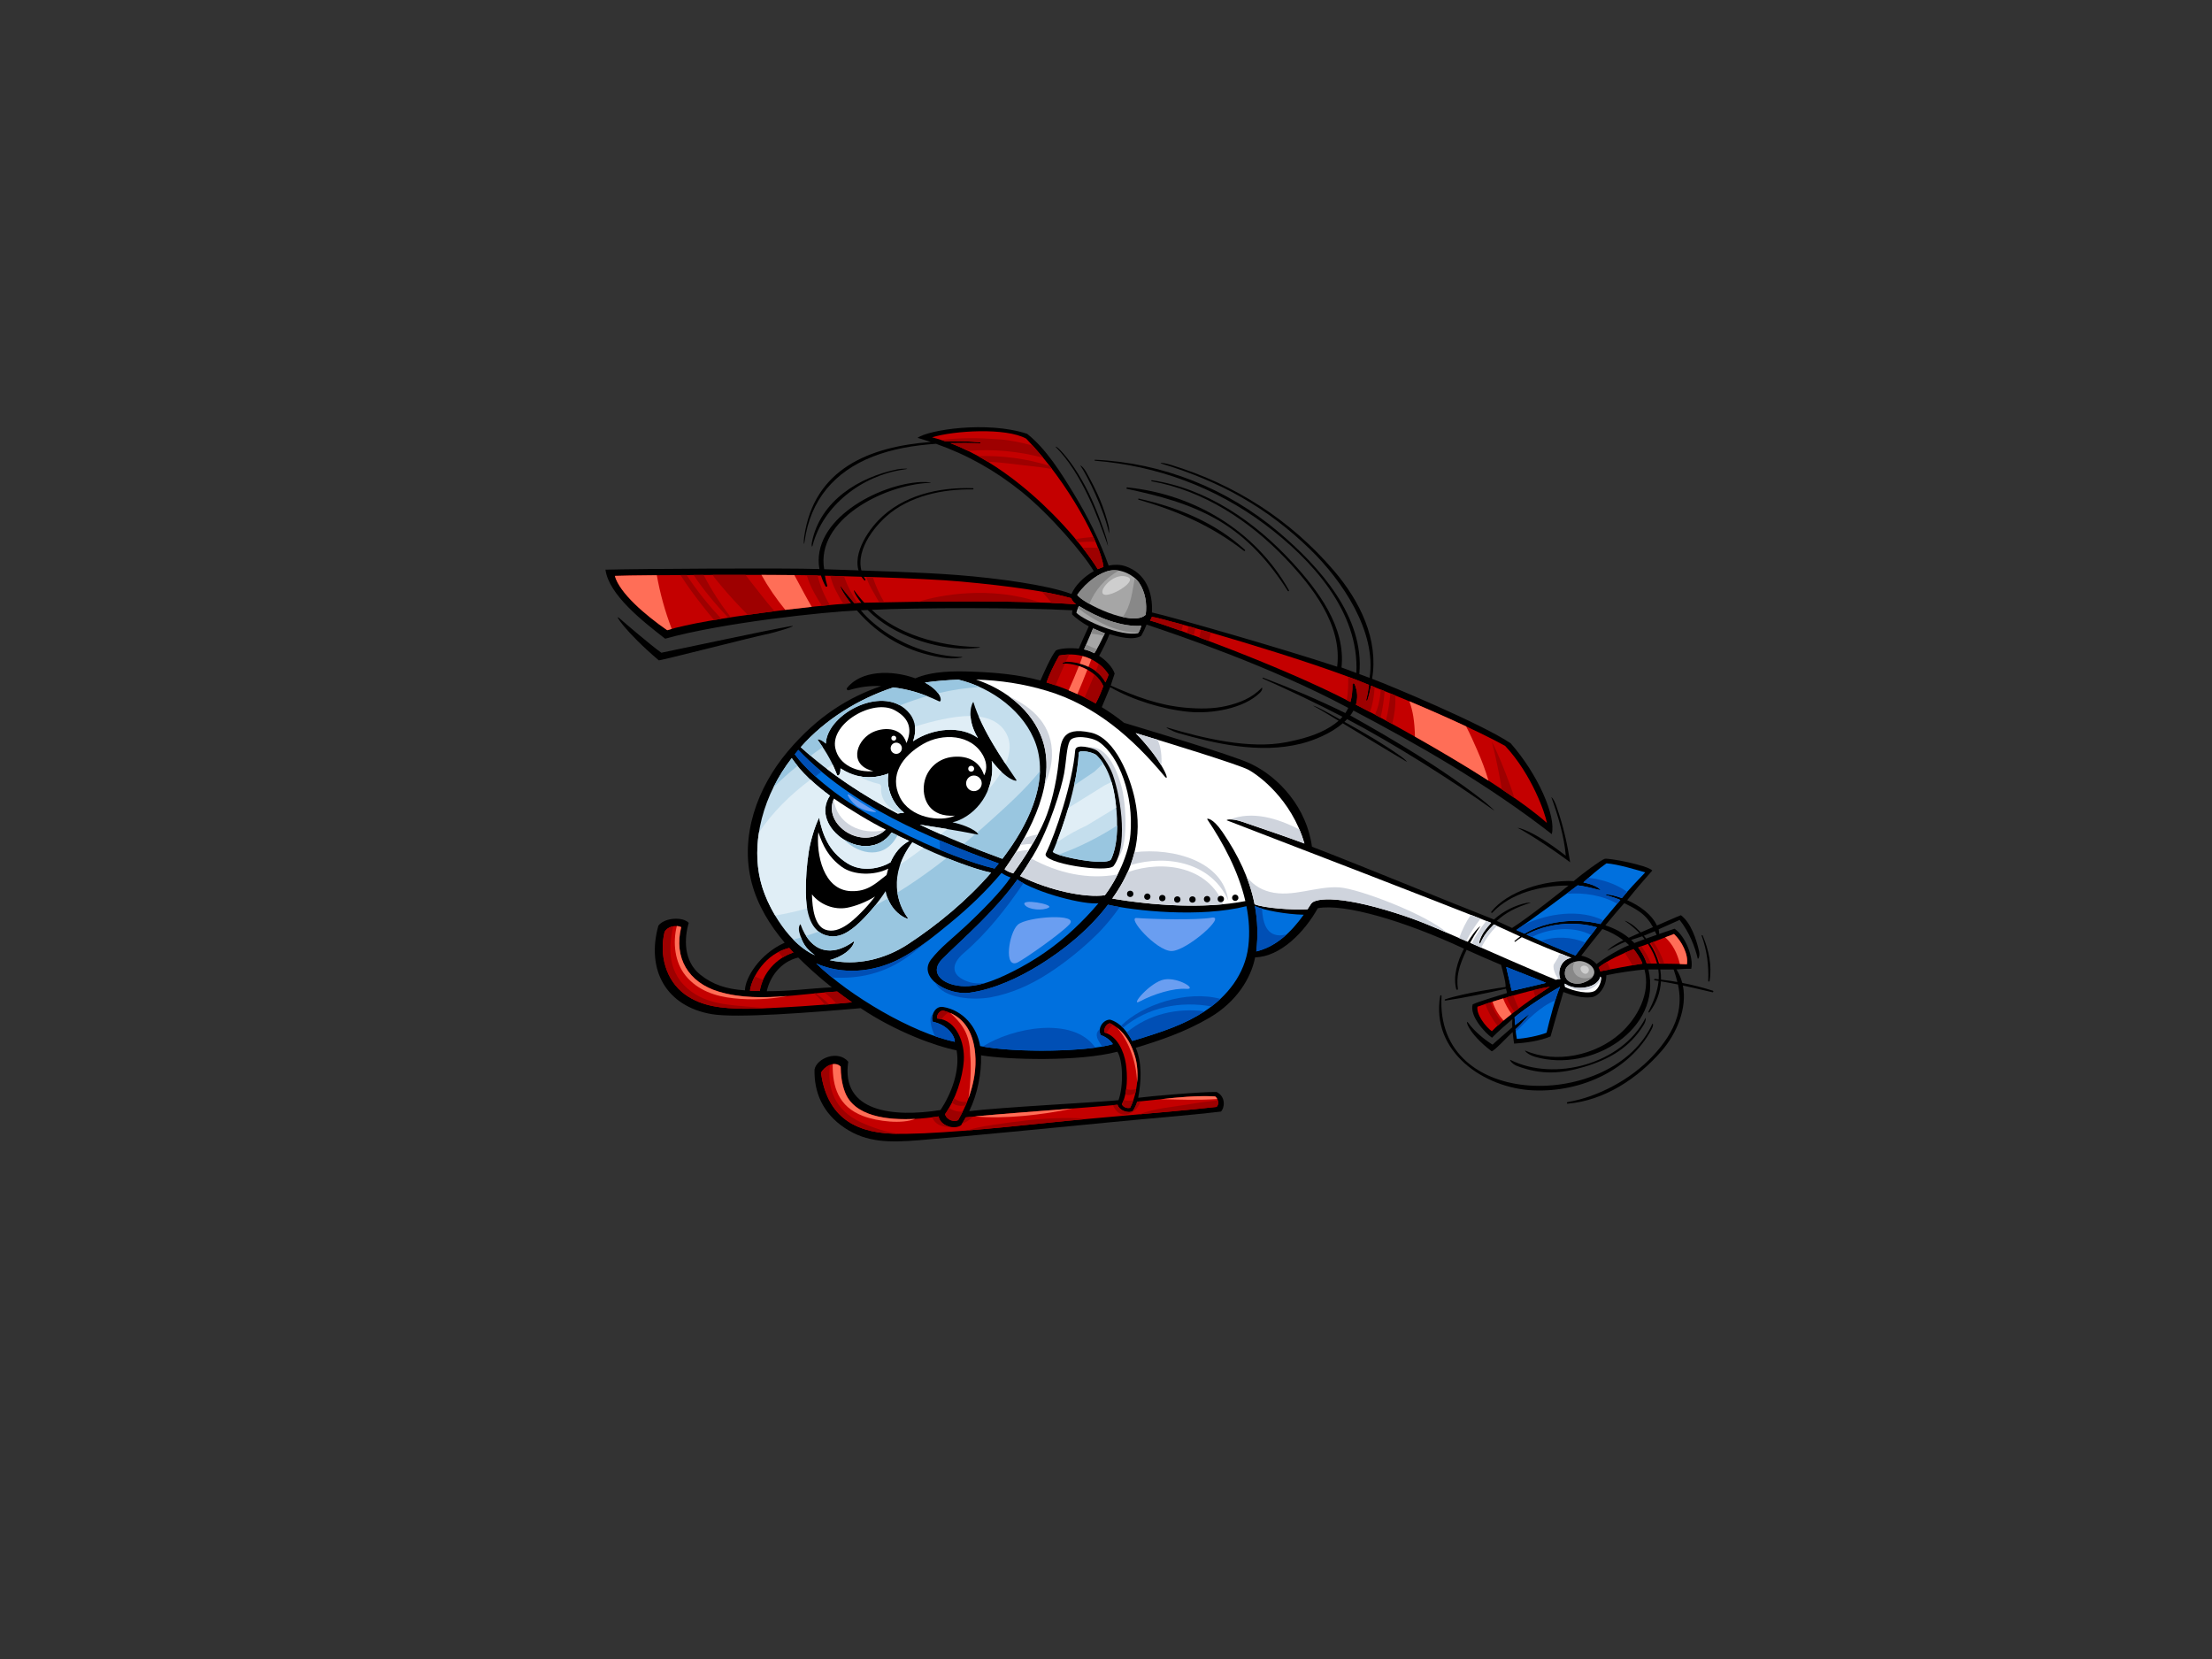 <?xml version="1.0" encoding="utf-8"?>
<!-- Generator: Adobe Illustrator 17.0.0, SVG Export Plug-In . SVG Version: 6.00 Build 0)  -->
<!DOCTYPE svg PUBLIC "-//W3C//DTD SVG 1.1//EN" "http://www.w3.org/Graphics/SVG/1.1/DTD/svg11.dtd">
<svg version="1.1" id="Layer_1" xmlns="http://www.w3.org/2000/svg" xmlns:xlink="http://www.w3.org/1999/xlink" x="0px" y="0px"
	 width="800px" height="600px" viewBox="0 0 800 600" enable-background="new 0 0 800 600" xml:space="preserve">
<rect x="0" y="0" width="800" height="600" fill="#333333" stroke="none"/>
<g>
	<path d="M619.431,358.28c-3.665-1.155-7.321-2.08-11.022-2.802c-0.433-1.687-1.115-3.324-2.087-4.876
		c1.533-0.042,3.717-0.32,5.338-0.213c0.937-3.711-1.9-11.667-6.026-14.503c-1.856,0.618-3.712,1.245-5.56,1.887
		c-0.049-0.456-0.082-1.245-0.194-1.683c2.784-1.299,5.437-2.365,7.585-3.392c3.523,4.461,5.602,9.859,6.526,13.94
		c0.124,0.533,0.926-0.771,0.491-2.662c-0.977-4.273-2.91-10.216-6.549-12.976c-2.347,0.892-6.068,2.639-8.693,3.728
		c-1.86-4.087-6.32-7.216-10.742-9.163c2.477-3.161,6.725-8.119,9.081-10.734c-1.839-1.958-16.043-4.647-17.247-4.218
		c-1.351,0.481-7.589,4.969-11.161,8.047c-10.588-0.508-24.057,3.722-29.824,11.074c-0.206,0.259,0.143,0.6,0.377,0.35
		c6.677-7.127,17.619-9.871,27.555-9.819c-0.986,0.842-14.264,11.458-20.411,15.347c-1.685-0.784-3.861-1.758-5.54-2.544
		c3.197-3.006,7.035-4.97,12.252-6.572c0.229-0.072-1.211-0.011-1.449,0.037c-4.123,0.852-8.463,2.974-11.817,6.016
		c-16.227-6.344-49.102-19.948-65.822-26.318c-1.855-13.927-11.798-25.26-22.509-30.176c-7.16-3.29-39.011-12.661-45.458-14.645
		c-2.546-2.066-5.25-3.937-8.052-5.66c0.783-1.968,2.754-6.479,3.037-7.233c8.131,4.666,18.97,7.999,28.415,8.917
		c8.338,0.81,19.933-1.187,25.758-6.898c1.099-1.081,0.836-2.016,0.653-1.818c-3.514,3.782-8.233,5.509-12.662,6.561
		c-4.891,1.162-10.027,1.098-15.001,0.652c-9.661-0.868-18.035-4.079-26.954-7.996c0.447-1.297,0.925-3.06,1.416-4.347
		c-0.771-2.332-3.158-4.819-5.618-6.401c0.974-1.694,3.018-5.811,3.744-7.831c3.507,1.01,8.528,2.336,11.46,0.631
		c0.671-1.145,1.389-2.639,1.962-4.106c11.376,3.834,44.632,15.014,72.938,30.137c-0.302,0.648-0.65,1.267-1.051,1.866
		c-9.688-4.751-19.632-8.996-29.725-12.791c-0.214-0.082-0.306,0.242-0.105,0.331c9.766,4.328,19.37,8.912,28.798,13.801
		c-0.28,0.322-0.584,0.639-0.905,0.948c-2.781-1.525-5.331-3.007-7.753-4.186c-1.089-0.53-2.444-0.997-1.781-0.642
		c2.751,1.458,6.348,3.721,9.02,5.319c-0.86,0.77-1.848,1.501-2.979,2.209c-4.791,2.999-10.55,4.498-16.043,5.571
		c-13.214,2.576-30.034-1.476-42.699-5.26c-1.879-0.561,1.685,1.368,3.856,1.98c12.925,3.656,29.23,7.616,44.424,3.753
		c4.573-1.163,10.672-3.642,14.96-7.335c6.861,4.127,16.192,9.859,23.097,13.906c0.286,0.168-0.391-0.77-2.183-2.029
		c-6.529-4.594-13.371-8.567-20.318-12.401c0.342-0.316,0.664-0.642,0.975-0.974c16.545,8.665,37.862,22.079,53.145,33.044
		c0.374,0.268-1.544-1.757-4.902-4.339c-14.837-11.396-31.128-21.082-47.106-30.037c0.435-0.57,0.818-1.163,1.15-1.775
		c22.726,11.97,48.096,26.295,71.727,44.696c1.639-6.417-4.915-21.514-14.875-32.868c-10.642-7.136-43.728-20.916-50.118-23.315
		c2.404-13.998-4.176-27.906-13.916-39.239c-15.814-18.405-35.786-31.086-58.758-38.105c-3.435-1.049-4.173-0.674-3.675-0.525
		c21.66,6.481,38.573,16.124,53.926,31.037c11.674,11.34,24.137,29.893,21.507,46.49c-1.231-0.462-2.469-0.911-3.704-1.37
		c1.999-20.707-14.499-38.9-29.107-51.284c-18.67-15.829-42.047-25.132-66.461-26.225c-0.223-0.009-0.239,0.33-0.016,0.349
		c22.453,1.826,43.468,9.577,61.506,23.086c16.731,12.53,34.147,31.439,33.011,53.678c-1.791-0.664-3.582-1.323-5.372-1.987
		c1.584-14.626-8.527-27.944-17.901-38.124c-13.391-14.544-30.812-26.653-50.702-29.586c-0.212-0.031-0.27,0.33-0.061,0.369
		c18.831,3.387,35.353,14.267,48.414,27.928c9.763,10.212,20.606,24.131,18.675,39.137c-19.429-6.455-59.994-18.087-66.982-19.622
		c0.371-7.213-2.159-14.227-9.659-16.736c-1.863-0.621-3.927-0.634-6.006-0.217c-3.24-9.146-7.601-17.804-12.648-26.08
		c-4.531-7.433-9.934-16.132-16.836-21.579c-14.549-4.794-35.951-1.359-39.617,1.482c1.613,0.46,3.199,0.954,4.764,1.476
		c-21.953,1.68-42.323,9.539-45.79,34.489c-0.198,1.421-0.117,3.603,0.189,1.385c2.039-14.818,10.725-25.125,24.659-30.593
		c7.083-2.78,14.967-4.094,22.855-4.622c11.243,3.973,21.308,9.602,30.836,17.241c10.447,8.377,22.789,22.883,26.214,28.84
		c-3.561,1.982-6.628,5.01-8.061,8.238c-8.58-3.236-26.649-5.719-41.269-6.856c-13.409-1.043-30.644-1.486-48.166-2.106
		c-3.048-17.759,21.177-30.381,37.826-31.218c2.317-0.119-1.294-0.382-2.697-0.317c-15.664,0.733-39.99,13.817-36.849,31.474
		c-12.052-0.426-65.456-0.102-77.384,0.228c1.223,9.089,13.371,18.588,21.593,24.966c20.836-5.831,57.84-9.71,69.338-10.206
		c8.154,9.382,18.419,15.092,30.838,17.055c4.752,0.748,8.2-0.239,7.197-0.253c-10.309-0.176-19.935-4.078-26.26-8.041
		c-3.631-2.272-7.771-5.613-10.33-8.825c0.649-0.026,2.291-0.096,2.463-0.103c9.546,9.711,25.143,13.877,35.024,14.004
		c1.952,0.024,8.391-0.536,4.306-0.636c-13.776-0.338-28.695-4.732-37.866-13.424c15.148-0.777,53.496-0.925,72.6,0.166
		c-0.126,0.344-0.144,1.07-0.156,1.424c0.971,1.136,4.019,3.36,6.04,4.378c-1.146,2.413-3.119,6.969-3.603,8.064
		c-2.827-0.348-6.742-0.167-8.288,0.658c-1.919,2.42-4.33,8.067-5.585,10.869c-7.932-2.173-16.248-2.909-24.437-3.206
		c-6.618-0.239-14.484-0.281-20.817,2.409c-8.658-3.155-19.677-2.869-24.682,3.488c-0.341,0.435,0.122,0.961,0.603,0.815
		c4.002-1.219,7.8-1.69,11.741-1.501c-11.405,3.899-22.855,10.653-33.824,23.675c-10.967,13.017-17.416,30.591-12.999,47.493
		c2.105,8.048,6.524,15.245,11.924,21.642c-9.232,4.163-14.294,12.816-14.373,17.235c-6.804-0.43-11.762-2.136-16.196-5.706
		c-6.071-4.89-5.796-13.145-4.127-18.681c-1.984-2.254-8.638-2.061-10.99,0.993c-4.496,16.248,3.004,29.231,19.322,32.005
		c8.979,1.533,35.977-0.603,53.848-2.159c12.791,8.566,27.168,13.757,34.692,15.251c1.298,7.182-1.8,15.52-5.821,21.582
		c-16.911,2.732-36.148,0.788-33.363-17.473c-3.676-4.399-11.472-1.267-12.2,2.842c-0.188,8.038,2.823,15.753,11,21.162
		c8.056,5.326,16.231,5.207,26.688,4.401c11.969-0.928,54.637-5.053,70.514-6.626c12.234-1.215,26.582-2.304,38.79-3.754
		c1.259-1.171,1.959-5.31-1.579-7.077c-5.421-0.105-23.997,1.507-28.353,2.094c1.094-5.894,1.485-12.425-0.873-18.074
		c8.487-2.599,17.586-5.556,26.747-10.932c9.693-5.689,14.94-14.267,16.418-21.783c9.144-0.229,17.82-9.069,22.665-17.777
		c9.539-1.774,31.202,4.54,52.859,14.634c-2.415,4.698-4.022,10.149-2.772,14.676c0.082,0.294,0.635,0.253,0.592-0.045
		c-0.666-4.555,0.35-8.295,3.13-14.202c4.142,1.86,8.293,3.705,12.477,5.434c0.634,2.646,1.627,5.518,1.652,7.989
		c-0.876,0.135-14.761,2.09-21.904,4.473c-0.299,0.101-0.166,0.503,0.129,0.458c7.384-1.138,14.64-2.588,21.909-4.305
		c-0.005,0.406,0.402,1.063,0.262,1.604c-3.586,1.141-9.914,2.929-12.324,4.083c-1.225,4.153,4.525,10.399,6.996,12.051
		c1.986-2.082,4.863-4.539,7.366-6.718c-0.082,0.972-0.091,1.954-0.042,2.938c-2.59,2.328-4.824,4.141-7.141,6.283
		c-3.148-1.984-6.612-4.896-8.802-7.897c-1.167-1.603-0.472,3.485,8.443,10.263c0.522,0.395,5.461-4.885,7.63-6.946
		c0.124,1.155,0.332,3.088,0.535,4.212c3.967-0.266,9.141-0.874,13.178-2.602c0.83-3.123,3.204-11.09,4.642-16.052
		c3.398,1.257,6.74,2.272,10.167,1.868c2.97-0.353,5.464-4.356,5.364-7.935c4.258-0.942,10.894-1.839,13.802-2.08
		c2.318,8.452-2.498,17.591-8.894,23.221c-8.91,7.846-23.055,10.918-34.196,6.116c-0.453-0.196,0.598,1.395,3.658,2.274
		c20.063,5.773,45.97-9.859,40.856-31.646c1.197-0.014,2.389-0.002,3.583,0.009c0.173,1.203,0.219,2.398,0.142,3.579
		c-0.474-0.054-0.94-0.119-1.417-0.168c-0.292-0.025-0.341,0.468-0.052,0.512c0.476,0.07,0.944,0.156,1.419,0.234
		c-0.363,3.868-1.877,7.599-3.656,11.132c-0.122,0.234,0.187,0.413,0.343,0.205c2.669-3.574,3.971-7.397,4.168-11.195
		c2.055,0.341,4.112,0.724,6.161,1.145c0.794,3.698,0.9,7.369-0.25,11.459c-1.547,5.488-5.069,10.322-8.905,14.44
		c-7.701,8.271-19.584,14.748-30.761,16.632c-0.357,0.059-0.348,0.605,0.028,0.571c13.36-1.131,25.395-9.181,34.007-19.115
		c5.364-6.187,9.309-15.403,7.648-23.628c3.574,0.767,7.138,1.617,10.683,2.444C619.7,358.962,619.794,358.394,619.431,358.28z
		 M354.814,381.666c9.626,1.606,35.287,2.359,49.286-1.292c1.975,2.896,2.346,12.201,0.418,17.529
		c-9.032,0.856-43.287,2.613-53.989,3.961C353.507,395.823,355.029,388.11,354.814,381.666z M300.836,357.085
		c-8.114,0.404-15.39,1.444-23.525,1.395c1.161-5.177,4.984-10.672,11.389-12.17C291.082,348.722,296.209,353.469,300.836,357.085z
		 M592.726,329.573c2.335,1.597,3.875,3.5,5.098,5.736c-1.477,0.621-2.95,1.259-4.417,1.907c-1.045-1.079-2.118-2.193-3.408-3.025
		c-1.603-1.036-3.2-1.651-1.718-0.687c1.215,0.789,3.646,2.892,4.62,3.939c-1.281,0.567-2.568,1.14-3.843,1.719
		c-2.447-1.997-5.338-3.482-8.458-4.5c1.145-1.414,5.658-6.771,6.862-8.028C589.257,327.528,591.054,328.427,592.726,329.573z
		 M600.733,354.301c0.021-1.234-0.075-2.463-0.275-3.677c1.613,0.014,3.223,0.026,4.836,0.004c0.53,1.536,0.994,3.036,1.36,4.525
		C604.699,354.806,602.722,354.537,600.733,354.301z M577.403,348.685c-1.199-1.479-3.237-2.539-5.518-3.071
		c2.517-3.237,5.072-6.441,7.643-9.631c2.735,0.967,5.292,2.324,7.57,4.066c-4.446,2.122-5.96,3.924-5.752,3.8
		c2.335-1.325,5.14-2.781,6.488-3.225c0.465,0.383,0.914,0.788,1.349,1.208C585.918,343.143,580.565,346.194,577.403,348.685z
		 M589.944,339.937c1.327-0.43,2.662-0.865,3.994-1.317c0.287,0.338,0.568,0.689,0.841,1.039c-1.234,0.456-2.463,0.923-3.686,1.407
		C590.723,340.677,590.339,340.299,589.944,339.937z M598.492,336.77c0.175,0.379,0.484,0.922,0.654,1.322
		c-1.269,0.437-2.527,0.89-3.789,1.352c-0.273-0.344-0.551-0.685-0.842-1.021C595.856,337.899,597.134,337.301,598.492,336.77z"/>
	<path d="M594.35,370.857c1.12-1.802,0.879-2.905,0.762-2.681c-8.47,16.606-32.818,23.177-48.928,15.12
		c-0.35-0.175,0.537,1.489,2.484,2.227c8.877,3.368,16.039,2.76,24.249,0.33C582.065,383.139,589.342,378.878,594.35,370.857z"/>
	<path d="M597.234,372.416c1.012-1.87,0.47-2.363,0.372-2.15c-14.107,31.231-78.787,31.679-76.251-10.074
		c0.015-0.276-0.434-0.325-0.481-0.056c-3.515,20.229,15.834,33.456,33.701,34.216C572.158,395.104,589.482,386.767,597.234,372.416
		z"/>
	<path d="M615.767,338.281c-0.082-0.193-0.421-0.064-0.35,0.135c1.937,5.267,2.604,10.748,2.389,16.346
		c-0.009,0.276,0.435,0.329,0.484,0.056C619.219,349.125,618.004,343.543,615.767,338.281z"/>
	<path fill="#C40000" d="M495.114,247.704c-0.207,1.794-0.539,3.6-1.009,5.419c-0.074,0.292,0.355,0.398,0.446,0.118
		c0.566-1.768,0.974-3.518,1.294-5.257c18.893,7.425,38.627,16.306,48.512,21.78c9.781,10.457,14.613,24.81,15.108,27.882
		c-15.543-13.937-55.782-36.018-68.596-42.534c-0.159-0.082-0.325-0.159-0.485-0.244c0.693-2.258,0.649-4.756-0.474-7.494
		c-0.142-0.347-0.764-0.288-0.763,0.119c0.013,2.408-0.212,4.508-0.744,6.393c-24.485-12.767-65.267-27.543-72.465-29.455
		c0.159-0.205,0.473-0.932,0.669-1.353C420.773,223.626,472.55,238.278,495.114,247.704z"/>
	<path fill="#FF6E57" d="M534.352,271.523c-1.296-2.97-2.604-5.949-4.113-8.819c-6.135-2.868-13.183-5.988-20.514-9.072
		c0.604,1.729,1.094,3.505,1.39,5.354c0.399,2.479,0.571,4.951,0.614,7.421c8.458,4.781,17.959,10.375,26.604,15.919
		C537.261,278.639,535.882,275.021,534.352,271.523z"/>
	<path fill="#A6A6A6" d="M572.588,347.753c4.21,1.155,6.406,5.403-0.028,7.673c-2.838,1.002-7.369-0.133-6.496-4.434
		C566.499,348.853,569.792,346.99,572.588,347.753z"/>
	<path fill="#0070DE" d="M552.039,337.996c7.533-4.012,17.139-4.999,25.521-2.631c-2.615,3.387-5.177,6.816-7.783,10.214
		C566.16,344.205,557.793,340.626,552.039,337.996z"/>
	<path fill="#0070DE" d="M570.583,320.204c2.026,0.181,5.06,0.97,8.157,1.721c0.369,0.087-0.876-1.731-6.086-2.791
		c2.494-2.264,5.415-4.865,8.349-6.895c4.13,0.285,11.286,2.482,14.021,3.271c-3.115,3.259-5.827,6.109-8.456,9.299
		c-4.777-1.742-6.269-1.246-5.993-1.165c2.113,0.637,4.604,1.415,5.437,1.847c-1.627,1.943-6.547,7.82-7.225,8.695
		c-9.108-2.326-19.951-1.013-27.43,3.498c-0.981-0.448-1.958-0.895-2.936-1.348C554.165,332.47,565.352,324.164,570.583,320.204z"/>
	<path fill="#C40000" d="M369.145,175.414c-7.504-6.032-16.177-11.642-25.436-15.146c3.651-0.099,7.269-0.062,10.766,0.056
		c0.235,0.008,0.247-0.343,0.016-0.362c-4.053-0.343-8.338-0.495-12.688-0.38c-1.555-0.536-3.126-1.013-4.706-1.418
		c7.752-2.411,26.694-3.614,34.044,0.481c15.355,15.915,27.062,38.256,27.951,46.392c-0.691,0.224-1.379,0.504-2.057,0.813
		C390.254,195.16,379.466,183.714,369.145,175.414z"/>
	<path fill="#C40000" d="M312.597,217.983c-1.298-1.375-2.53-2.858-3.674-4.473c-0.186-0.265-0.289,0.902,2.566,4.525
		c-0.789,0.038-1.756,0.042-2.548,0.079c-1.737-2.069-3.23-3.85-4.922-6.147c-0.217-0.291-0.171,1.259,3.705,6.247
		c-10.283,0.498-52.305,5.261-66.423,9.712c-8.054-5.58-17.225-13.489-18.948-19.649c8.148-0.342,62.332-0.575,74.563-0.116
		c0.396,1.267,0.935,2.549,1.632,3.845c0.198,0.375,0.761,0.186,0.628-0.238c-0.376-1.206-0.643-2.391-0.832-3.554
		c1.792,0.067,34.547,0.763,49.229,2.11c17.971,1.649,31.437,3.609,39.872,6.019c0.183,0.689,0.8,1.528,1.733,2.204
		C364.027,216.902,335.432,217.55,312.597,217.983z"/>
	<path fill="#FF6E57" d="M237.552,208.034c-7.301,0.066-12.972,0.15-15.199,0.244c1.722,6.16,10.894,14.069,18.948,19.649
		c0.507-0.158,1.06-0.32,1.637-0.481C240.523,221.149,238.706,214.608,237.552,208.034z"/>
	<path fill="#FF6E57" d="M291.006,214.902c-1.223-2.269-2.49-4.576-3.722-6.919c-3.495-0.035-7.55-0.058-11.904-0.068
		c2.44,4.421,5.381,8.654,8.63,12.649c3.367-0.408,6.595-0.779,9.572-1.096C292.699,217.961,291.836,216.44,291.006,214.902z"/>
	<path fill="#A6A6A6" d="M389.594,215.112c3.513-4.9,8.304-8.118,11.956-8.772c3.822-0.682,8.46,1.547,10.418,4.417
		c2.262,3.318,2.93,7.692,2.389,11.577C409.574,227.033,391.315,218.049,389.594,215.112z"/>
	<path fill="#A6A6A6" d="M389.304,221.668c0.034-0.46,0.495-1.831,0.929-2.498c6.557,4.136,15.358,7.642,22.511,7.163
		c-0.197,0.888-0.685,2.026-1.118,2.692C405.234,230.188,392.46,224.608,389.304,221.668z"/>
	<path fill="#A6A6A6" d="M395.791,236.232c-1.262-0.6-2.334-1.075-3.728-1.371c0.744-1.682,2.192-5.223,3.275-7.592
		c1.365,0.582,3.268,1.433,4.242,1.775C398.472,231.427,396.832,234.733,395.791,236.232z"/>
	<path fill="#888888" d="M570.582,353.077c-1.718-1.077-2.414-3.836-0.731-5.301c-1.879,0.463-3.492,1.767-3.787,3.216
		c-0.872,4.301,3.658,5.436,6.496,4.434c1.842-0.65,2.956-1.461,3.538-2.318C574.43,353.993,572.186,354.086,570.582,353.077z"/>
	<path fill="#888888" d="M404.632,206.366c-1.042-0.176-2.089-0.203-3.082-0.026c-3.652,0.654-8.443,3.872-11.956,8.772
		c0.465,0.791,2.137,2.024,4.417,3.308C395.95,213.401,399.874,209.046,404.632,206.366z"/>
	<path fill="#888888" d="M411.968,210.756c-0.41-0.605-0.946-1.168-1.564-1.688c-0.931,4.995-1.315,9.953-4.376,14.091
		c3.545,0.781,6.71,0.765,8.33-0.826C414.898,218.448,414.229,214.074,411.968,210.756z"/>
	<path fill="#888888" d="M411.773,228.766c0.391-0.678,0.797-1.647,0.971-2.435c-7.153,0.48-15.954-3.026-22.511-7.163
		c-0.132,0.204-0.267,0.477-0.391,0.765C395.789,224.583,404.021,228.925,411.773,228.766z"/>
	<path fill="#888888" d="M392.826,233.086c-0.293,0.689-0.557,1.307-0.763,1.775c1.394,0.296,2.466,0.772,3.728,1.371
		c0.263-0.379,0.566-0.876,0.889-1.444C395.368,234.274,394.063,233.755,392.826,233.086z"/>
	<path fill="#888888" d="M394.576,229.14c1.548,0.183,3.093,0.389,4.568,0.833c0.152-0.32,0.298-0.631,0.436-0.93
		c-0.974-0.342-2.877-1.193-4.242-1.775c-0.254,0.56-0.531,1.185-0.815,1.836C394.541,229.116,394.557,229.128,394.576,229.14z"/>
	<path fill="#C40000" d="M400.929,243.989c-0.229,0.883-0.932,2.325-1.14,2.81c-3.051-5.875-10.23-7.342-13.586-7.462
		c-1.73-0.06-2.551,0.75-1.518,0.675c3.441-0.245,11.479,1.795,14.349,8.125c-0.563,1.538-1.658,4.308-2.763,6.286
		c-5.712-3.264-11.522-5.719-17.787-7.619c0.903-2.621,2.723-6.477,4.603-9.722C391.218,235.499,397.783,238.966,400.929,243.989z"
		/>
	<path fill="#FF6E57" d="M393.254,242.22c-1.006-0.551-2.04-1-3.052-1.334c-1.156,2.956-2.422,5.871-3.731,8.776
		c1.07,0.436,2.129,0.903,3.18,1.385C390.905,248.125,392.102,245.182,393.254,242.22z"/>
	<path fill="#FF6E57" d="M394.695,238.46c-0.986-0.482-2.034-0.884-3.153-1.177c-0.322,0.92-0.655,1.832-1.003,2.741
		c1.015,0.273,2.079,0.647,3.125,1.141C394.01,240.262,394.355,239.362,394.695,238.46z"/>
	<path fill="#C4DEED" d="M323.094,248.608c5.458,0.73,10.156,1.991,16.567,5.048c0.993,0.475,1.411-3.212-5.171-6.811
		c4.067-0.551,8.121-0.896,12.158-1.03c12.1,2.891,23.961,11.663,28,23.297c4.943,14.246-3.469,30.05-11.816,41.09
		c-0.104,0.137-0.21,0.268-0.314,0.403c-10.122-3.719-20.157-7.738-29.862-12.357c1.98,0.351,13.544,2.006,21.115,3.654
		c0.743,0.162-1.461-2.776-9.293-4.51c0.758-0.166,1.457-0.375,2.075-0.631c8.427-3.474,13.385-12.746,12.113-21.575
		c5.347,7,9.482,7.728,8.93,6.912c-4.396-6.507-12.383-17.769-15.551-28.173c-0.131-0.428-3.146,5.056,1.628,12.988
		c-6.08-4.522-16.184-3.696-23.457,1.163c1.238-3.475,1.068-7.003-1.113-9.83c-8.756-11.35-29.991-0.352-30.435,10.7
		c-1.854-1.765-3.126-1.646-2.983-1.447c3.501,4.943,5.4,8.388,7.059,12.762c0.212,0.564,1.311,0.177,1.225-2.35
		c4.773,2.956,10.274,4.462,17.333,1.88c-0.697,3.118,0.082,9.844,5.655,14.153c-0.779,0.038-1.54,0.135-2.279,0.32
		c-12.576-6.579-24.452-14.363-35.085-24.034C298.519,260.144,310.323,252.861,323.094,248.608z"/>
	<path fill="#FFFFFF" d="M334.104,284.428c-0.345,4.839,2.163,11.16,11.233,10.574c-5.167,2.432-16.281,0.883-19.963-6.829
		c-3.677-7.714,0.671-14.561,8.453-19.078c6.936-4.026,17.588-3.707,21.815,4.335c1.54,2.933,1.152,5.44,0.276,6.974
		c-1.867-5.801-6.951-7.316-11.979-6.582C338.823,274.565,334.514,278.656,334.104,284.428z"/>
	<path fill="#FFFFFF" d="M315.876,278.887c-5.648,0.564-12.502-2.066-13.783-8.33c-1.833-8.958,13.572-17.926,21.447-13.721
		c5.938,3.168,6.184,7.543,4.294,11.898c-1.823-6.157-8.937-5.817-12.889-3.561C309.496,268.29,306.967,276.811,315.876,278.887z"/>
	<path fill="#0070DE" d="M288.73,271.213c9.578,10.084,21.279,18.005,33.8,24.578c0.018,0.012,0.029,0.027,0.05,0.037
		c0.025,0.011,0.052,0.018,0.08,0.027c12.475,6.539,25.751,11.743,38.551,16.429c-0.493,0.618-0.998,1.23-1.507,1.84
		c-7.238-1.662-21.44-6.76-36.379-14.537c-7.387-3.849-14.691-7.973-21.353-12.979c-5.458-4.102-10.838-8.781-14.534-13.807
		C287.864,272.269,288.287,271.731,288.73,271.213z"/>
	<path fill="#FFFFFF" d="M306.419,328.289c2.859-0.546,6.781-1.992,10.055-4.046c-1.216,1.542-2.442,3.072-3.793,4.487
		c-3.267,3.417-9.044,9.459-14.268,7.463c-3.709-1.418-4.634-7.336-4.762-12.732C296.592,327.187,301.718,329.19,306.419,328.289z"
		/>
	<path fill="#FFFFFF" d="M295.956,300.958c1.716,4.931,3.511,8.861,8.417,12.507c4.291,3.19,11.985,3.234,16.869,0.685
		c-0.122,0.413-0.51,1.879-0.607,2.304c-4.004,3.113-6.828,6.043-12.841,5.838C297.78,321.952,295.142,308.955,295.956,300.958z"/>
	<path fill="#FFFFFF" d="M320.361,300.044c-8.482,7.886-23.058-1.796-18.745-11.237
		C306.926,292.563,315.869,297.907,320.361,300.044z"/>
	<path fill="#C4DEED" d="M275.693,320.883c-5.038-16.214,0.98-34.389,10.654-46.687c3.51,5.131,8.44,9.616,13.81,13.566
		c-7.74,11.637,13.295,25.952,22.312,13.36c2.1,1.054,4.229,2.049,6.369,3.02c-3.114,1.645-5.376,4.489-6.775,7.74
		c-3.767,2.226-10.297,3.725-15.677,0.306c-6.791-4.315-8.947-10.541-10.144-16.468c-1.624,3.264-3.193,8.743-3.731,12.25
		c-0.753,4.912-1.135,9.885-1.063,14.852c0.076,5.382,0.907,13.235,6.869,15.315c4.774,1.666,8.821-0.932,12.858-4.804
		c2.959-2.838,6.833-7.413,9.109-11.041c1.793,8.423,8.646,10.491,8.181,9.88c-4.023-5.246-7.414-15.723,1.486-27.528
		c10.008,5.207,23.406,10.053,28.505,10.948c-8.594,9.949-19.186,18.723-30.016,25.848c-8.489,5.584-18.882,7.961-28.361,5.801
		c8.279-2.363,9.255-7.199,8.708-6.797c-7.98,5.869-15.632,4.062-19.247-6.093c-0.108-0.307-1.015,0.942-0.413,2.988
		c1.159,3.956,2.253,5.643,5.633,8.149C285.68,341.578,278.323,329.347,275.693,320.883z"/>
	<path fill="#E0EEF6" d="M332.657,298.247c2.527,1.203,5.08,2.363,7.647,3.49c0.771-0.627,1.535-1.269,2.295-1.904
		C337.869,299.049,333.763,298.446,332.657,298.247z"/>
	<path fill="#E0EEF6" d="M357.31,285.72c1.75-2.002,3.492-4.234,4.892-6.574c-1.083-1.015-2.273-2.309-3.535-3.96
		C359.18,278.765,358.659,282.411,357.31,285.72z"/>
	<path fill="#E0EEF6" d="M330.92,262.779c0.19,1.713-0.067,3.51-0.703,5.296c7.273-4.859,17.377-5.685,23.457-1.163
		c-1.861-3.094-2.532-5.805-2.657-7.947c-3.575-0.041-7.233,0.565-10.257,1.202C337.439,260.871,334.159,261.755,330.92,262.779z"/>
	<path fill="#E0EEF6" d="M302.746,280.26c-0.496-1.306-1.022-2.531-1.597-3.735c-0.759,0.47-1.512,0.95-2.263,1.438
		c8.108,6.213,16.766,11.576,25.794,16.299c0.739-0.185,1.5-0.282,2.279-0.32c-5.573-4.309-6.352-11.035-5.655-14.153
		c-7.058,2.582-12.56,1.076-17.333-1.88C304.057,280.437,302.958,280.823,302.746,280.26z"/>
	<path fill="#E0EEF6" d="M363.594,264.663c-2.155-3.45-5.693-4.994-9.594-5.5c2.629,6.103,6.398,12.183,9.688,17.143
		C365.427,272.396,365.889,268.336,363.594,264.663z"/>
	<path fill="#E0EEF6" d="M329.951,304.644c-2.078,2.756-3.462,5.434-4.348,7.993c0.527-0.358,1.06-0.704,1.583-1.071
		c2.296-1.601,4.566-3.24,6.812-4.919C332.609,305.989,331.249,305.322,329.951,304.644z"/>
	<path fill="#E0EEF6" d="M291.908,328.515c-0.329-1.969-0.434-3.96-0.459-5.694c-0.072-4.967,0.309-9.94,1.063-14.852
		c0.537-3.507,2.107-8.986,3.731-12.25c1.197,5.928,3.353,12.153,10.144,16.468c5.38,3.419,11.91,1.92,15.677-0.306
		c1.399-3.251,3.662-6.095,6.775-7.74c-2.14-0.971-4.269-1.966-6.369-3.02c-9.018,12.592-30.052-1.723-22.312-13.36
		c-2.469-1.813-4.834-3.747-7.02-5.798c-7.203,5.377-13.634,11.678-18.643,19.076c-1.039,6.596-0.813,13.373,1.198,19.843
		c0.965,3.109,2.572,6.721,4.665,10.246C284.272,330.463,288.122,329.594,291.908,328.515z"/>
	<path fill="#C40000" d="M285.431,342.828c0.503,0.564,1.011,1.126,1.527,1.673c-6.156,1.923-11.163,7.486-12.179,13.918
		c-1.186-0.025-2.367-0.068-3.551-0.129C271.927,353.187,276.932,344.854,285.431,342.828z"/>
	<path fill="#C40000" d="M269.047,364.828c-7.544-0.131-15.048-0.675-21.274-5.16c-7.066-5.095-9.402-14.465-7.426-22.603
		c1.002-1.967,4.106-2.709,6.024-1.766c-2.748,11.048,2.554,20.044,13.593,23.349c13.656,4.088,28.878,0.801,42.817-0.054
		c1.755,1.335,3.535,2.639,5.342,3.903C303.852,363.05,277.482,364.974,269.047,364.828z"/>
	<path fill="#FF6E57" d="M248.024,352.936c4.336,5.275,10.694,7.411,17.321,8.113c6.632,0.706,13.037,0.362,19.325-0.82
		c-8.392,0.673-16.813,0.781-24.706-1.582c-11.039-3.305-16.341-12.301-13.593-23.349c-0.473-0.232-1.02-0.358-1.585-0.397
		C243.258,340.927,244.019,348.075,248.024,352.936z"/>
	<path fill="#C40000" d="M348.576,383.515c0.392-6.213-2.539-14.66-9.601-15.153c-0.463-0.864,0.782-3.172,2.384-2.803
		c6.495,1.664,10.522,6.816,11.316,15.347c0.797,8.54-2.041,17.132-6.153,24.21c-1.35,0.706-4.027,0.142-4.732-2.143
		C345.529,397.656,348.169,389.947,348.576,383.515z"/>
	<path fill="#C40000" d="M411.263,398.43c9.377-0.858,18.637-2.379,28.187-1.902c1.058,0.634,1.646,2.772,0.528,3.796
		c-20.271,2.22-41.385,3.684-61.669,5.806c-18.223,1.9-42.746,4.335-55.373,3.892c-15.206-0.535-23.926-7.357-26.021-21.98
		c1.12-2.265,4.798-4.562,7.122-2.309c0.036,3.08,0.416,6.124,1.47,9.02c4.259,11.745,23.519,10.63,33.941,9.01
		c0.716,3.704,5.989,4.827,8.168,3.158c0.345-0.554,1.264-2.047,1.665-2.807c10.652-1.234,45.82-3.618,54.901-4.572
		c0.586,2.181,4.106,3.282,5.527,2.23C410.318,400.923,411.081,399.289,411.263,398.43z"/>
	<path fill="#FF6E57" d="M330.995,404.66c-10.151,0.542-22.222-0.907-25.487-9.905c-1.054-2.896-1.434-5.941-1.47-9.02
		c-0.848-0.818-1.872-1.033-2.887-0.867c-0.094,8.19,2.061,15.386,11.031,18.768C317.547,405.656,326.294,406.586,330.995,404.66z"
		/>
	<path fill="#FF6E57" d="M387.83,400.914c-11.991,0.932-26.864,2.038-35.195,2.851C363.274,404.796,377.151,403.199,387.83,400.914z
		"/>
	<path fill="#FF6E57" d="M421.12,397.555c2.968,0.07,5.935,0.169,8.905,0.189c3.426,0.026,6.83-0.037,10.225-0.266
		c-0.201-0.405-0.473-0.748-0.8-0.949c-6.705-0.332-13.266,0.316-19.825,1.029C420.125,397.55,420.622,397.544,421.12,397.555z"/>
	<path fill="#C40000" d="M410.589,382.342c1.507,5.493,0.873,12.862-1.838,18.299c-0.925,0.311-2.523-0.119-3.012-1.279
		c2.132-4.155,2.071-10.614,1.435-14.723c-0.673-4.338-3.055-9.898-7.724-11.233c-0.352-1.021,0.438-3.109,2-3.335
		C405.901,372.172,409.067,376.779,410.589,382.342z"/>
	<path fill="#FF6E57" d="M350.899,381.594c0.284,2.91,0.329,9.307-0.647,15.627c1.912-5.174,2.941-10.754,2.423-16.316
		c-0.696-7.47-3.87-12.348-9.011-14.561C349.314,371.403,350.745,375.428,350.899,381.594z"/>
	<path fill="#FF6E57" d="M411.251,391.53c0.313-3.211,0.093-6.437-0.663-9.188c-1.215-4.438-3.478-8.262-6.603-10.698
		C408.63,377.078,410.969,384.291,411.251,391.53z"/>
	<path fill="#0070DE" d="M435.663,365.75c-7.033,4.614-14.6,7.248-26.183,10.721c-1.771-3.186-4.024-6.448-7.924-7.683
		c-2.371-0.178-4.735,2.884-3.489,5.555c1.943,0.645,3.663,2.01,4.412,3.277c-8.916,2.769-35.247,3.244-47.997,0.711
		c-1.152-6.832-6.055-12.934-13.45-14.161c-3.445-0.447-4.516,4.306-3.604,5.387c4.892,0.979,7.875,4.787,7.891,7.22
		c-15.284-3.171-38.089-16.606-50.13-28.328c9.271,4.088,20.393,3.328,29.868-1.482c6.845-3.476,12.851-8.454,18.756-13.3
		c6.646-5.448,12.881-11.405,18.402-17.983c0.828,0.674,2.147,1.242,3.254,1.663c-3.047,4.712-10.392,12.158-16.343,17.695
		c-4.781,4.446-8.999,7.61-12.351,11.915c-5.048,6.486,5.911,13.208,13.984,12.065c8.895-1.258,17.866-5.493,25.316-10.111
		c8.861-5.492,17.914-12.838,24.64-21.716c9.432,2.205,33.362,4.785,50.08,0.534c0.948,4.83,1.261,9.725,0.67,14.593
		C450.257,352.299,443.877,360.36,435.663,365.75z"/>
	<path fill="#FFFFFF" d="M373.634,309.457c6.115-10.259,10.355-24.904,11.196-29.595c0.847-4.692,0.886-9.633,2.076-11.889
		c1.194-2.259,7.855-1.474,10.525,0.358c7.432,5.112,12.614,19.495,11.415,33.35c-0.605,7-4.698,16.088-9.262,22.1
		c-6.988,0.983-19.909-1.625-30.651-6.954C370.729,314.279,372.033,312.147,373.634,309.457z"/>
	<path fill="#CFD4DD" d="M373.008,310.499c-1.328,2.214-2.522,4.125-4.075,6.329c10.742,5.329,23.663,7.937,30.651,6.954
		c1.661-2.188,3.258-4.787,4.647-7.54C393.736,318.239,382.7,315.839,373.008,310.499z"/>
	<path fill="#CFD4DD" d="M404.195,310.226c3.871-3.335,3.328-19.307,1.211-26.494c-2.173-7.387-6.534-16.501-14.765-12.521
		c2.678,13.075-5.133,25.345-10.139,37.015c7.966,1.566,15.537,3.229,23.35,2.581C403.89,310.601,403.988,310.403,404.195,310.226z"
		/>
	<path fill="#0070DE" d="M397.282,326.659c-2.882,3.448-5.986,6.611-8.917,9.361c-6.611,6.204-14.056,11.308-22.14,15.367
		c-6.325,3.177-14.216,6.612-21.396,4.778c-5.53-1.41-7.983-5.24-4.182-9.169c2.947-3.05,8.875-8.391,14.004-13.554
		c4.897-4.934,9.261-9.698,13.29-15.323C375.097,323.042,392.414,327.363,397.282,326.659z"/>
	<path fill="#0070DE" d="M454.347,344.095c0.69-5.752,0.467-11.195-0.491-16.424c2.94,1.518,11.491,3.042,17.66,3.149
		C466.764,337.445,461.311,342.403,454.347,344.095z"/>
	<path fill="#FFFFFF" d="M531.678,340.968c0.747-1.395,2.188-3.878,3.658-5.905c0.174-0.245-1.397,0.655-4.488,5.55
		c-7.175-3.051-14.255-6.372-21.625-8.913c-23.356-8.052-33.625-7.122-35.065-4.824c-0.421,0.673-0.849,1.327-1.28,1.975
		c-5.932,0.305-15.677-0.448-19.131-1.815c-1.804-9.224-5.942-17.77-11.607-26.094c-3.633-5.333-5.757-4.997-5.545-4.681
		c5.888,8.74,11.348,18.983,13.802,29.629c-14.985,2.945-33.881,1.515-48.122-0.903c7.521-10.453,11.147-22.032,8.125-36.088
		c-1.639-7.611-6.879-22.005-15.925-23.955c-10.847-2.34-10.862,3.344-11.557,10.225c-0.865,8.54-2.963,16.418-5.014,21.287
		c-2.809,6.66-7.163,13.461-11.462,19.396c-0.774-0.26-2.451-0.768-3.107-1.512c9.896-14.015,18.858-32.087,13.595-47.068
		c-3.649-10.385-13.333-17.996-23.917-21.482c8.605,0.225,17.169,1.501,25.733,4.088c17.558,5.304,30.934,17.078,42.436,30.881
		c2.259,2.707-0.114-4.968-10.445-15.627c11.533,3.463,37.257,11.394,40.751,13.254c3.494,1.865,15.57,10.502,20.278,26.688
		c-5.162-1.961-15.278-5.435-22.489-7.874c-4.217-1.428-5.91-0.645-5.591-0.521c20.441,7.819,76.215,29.382,95.621,37.089
		c-2.02,2.188-3.214,3.818-4.071,6.079c-0.474,1.253-0.009,1.671,0.134,1.351c1.318-2.945,2.533-4.469,4.913-6.871
		c3.039,1.417,6.505,2.981,9.532,4.367c-0.711,0.505-1.4,1.033-2.034,1.598c-0.183,0.166,0.07,0.418,0.259,0.274
		c0.748-0.579,1.529-1.113,2.34-1.617c5.934,2.706,12.394,5.268,17.911,7.486c-3.552,0.432-5.189,4.742-3.964,7.622
		c-0.484,0.026-1.171,0.106-1.568,0.308C555.51,351.508,533.626,341.797,531.678,340.968z"/>
	<path fill="#0070DE" d="M544.742,349.718c4.993,2.017,9.856,3.835,14.412,5.743c-3.333,0.828-11.364,2.65-12.422,2.91
		C546.147,355.856,545.377,352.507,544.742,349.718z"/>
	<path fill="#C40000" d="M539.556,372.964c-2.248-1.57-5.706-6.135-5.21-8.884c8.797-3.116,22.332-6.754,26.198-7.189
		C558.033,358.45,545.195,367.04,539.556,372.964z"/>
	<path fill="#FF6E57" d="M543.615,361.096c-1.285,0.386-2.568,0.776-3.823,1.171c0.804,2.562,2.202,4.822,3.966,6.83
		c0.93-0.788,1.919-1.587,2.931-2.372C545.424,364.978,544.375,363.076,543.615,361.096z"/>
	<path fill="#0070DE" d="M559.338,373.493c-2.587,1.059-8.157,2.176-10.758,2.213c-0.217-1.155-0.364-2.307-0.468-3.454
		c2.919-2.683,5.416-5.862,4.995-5.549c-0.818,0.598-4.305,3.466-5.123,4.058c-0.07-0.949-0.14-1.902-0.217-2.859
		c4.041-3.415,12.378-8.842,16.478-11.03C562.725,360.126,560.341,369.187,559.338,373.493z"/>
	<path fill="#004FB5" d="M575.439,338.142c0.706-0.926,1.412-1.856,2.122-2.777c-8.382-2.368-17.988-1.382-25.521,2.631
		c0.621,0.283,1.283,0.585,1.959,0.886C560.345,335.653,568.967,334.823,575.439,338.142z"/>
	<path fill="#004FB5" d="M557.298,340.348c4.789,2.099,9.865,4.237,12.479,5.231c1.199-1.561,2.389-3.129,3.578-4.7
		C568.177,338.787,562.558,338.479,557.298,340.348z"/>
	<path fill="#004FB5" d="M586.569,324.808c0.629-0.763,1.265-1.503,1.905-2.237c-3.864-2.894-9.006-4.527-13.961-5.11
		c-0.636,0.57-1.26,1.13-1.858,1.672c5.21,1.06,6.455,2.879,6.086,2.791c-3.097-0.751-6.131-1.54-8.157-1.721
		c-1.113,0.845-2.505,1.889-4.051,3.042c6.346-0.5,12.979,0.539,18.355,3.59c0.449-0.536,0.839-1.002,1.126-1.346
		c-0.834-0.432-3.324-1.21-5.437-1.847C580.299,323.562,581.792,323.067,586.569,324.808z"/>
	<path fill="#004FB5" d="M551.227,334.403c-1.022,0.719-1.975,1.376-2.805,1.933c0.979,0.453,1.956,0.899,2.936,1.348
		c7.479-4.511,18.322-5.825,27.43-3.498c0.156-0.202,0.542-0.679,1.061-1.304C571.375,328.675,559.88,330.303,551.227,334.403z"/>
	<path fill="#004FB5" d="M297.162,279.11c-2.954-2.479-5.777-5.103-8.432-7.896c-0.442,0.517-0.865,1.056-1.29,1.588
		c2.062,2.804,4.654,5.49,7.486,8.036C295.63,280.199,296.374,279.619,297.162,279.11z"/>
	<path fill="#004FB5" d="M339.782,303.897c0.113,1.139,0.155,2.287,0.123,3.442c8.265,3.44,15.35,5.763,19.8,6.785
		c0.509-0.609,1.014-1.222,1.507-1.84C354.141,309.695,346.928,306.936,339.782,303.897z"/>
	<path fill="#004FB5" d="M397.383,376.566c0.385,0.668,0.806,1.309,1.24,1.938c1.494-0.264,2.797-0.556,3.856-0.884
		c-0.749-1.267-2.47-2.632-4.412-3.277c-0.334-0.71-0.403-1.451-0.289-2.148C396.533,373.145,396.182,374.496,397.383,376.566z"/>
	<path fill="#004FB5" d="M337.428,369.557c-0.394-0.465-0.416-1.613-0.041-2.732c-0.496,0.377-0.829,0.932-0.857,1.739
		c-0.061,1.762,0.491,3.492,1.15,5.109c0.15,0.36,0.316,0.715,0.475,1.072c2.512,0.87,4.919,1.564,7.165,2.033
		C345.303,374.344,342.32,370.536,337.428,369.557z"/>
	<path fill="#004FB5" d="M405.403,371.027c0.25,0.225,0.503,0.449,0.737,0.692c9.078-7.561,20.799-9.739,32.001-7.732
		c1.125-0.856,2.197-1.77,3.222-2.732C429.379,358.06,413.279,363.176,405.403,371.027z"/>
	<path fill="#004FB5" d="M355.421,378.495c10.645,1.91,29.423,1.919,40.719,0.391C388.037,367.311,365.977,371.737,355.421,378.495z
		"/>
	<path fill="#004FB5" d="M407.516,373.357c0.733,0.998,1.373,2.059,1.964,3.115c11.583-3.473,19.15-6.107,26.183-10.721
		c0.004-0.004,0.007-0.005,0.015-0.011C425.734,364.474,415.54,366.715,407.516,373.357z"/>
	<path fill="#004FB5" d="M328.465,345.888c2.519-1.84,4.97-3.803,7.364-5.848c-3.419,2.585-6.963,4.992-10.772,6.927
		c-9.475,4.81-20.597,5.57-29.868,1.482c1.713,1.667,3.653,3.372,5.748,5.074C310.735,354.119,320.075,352.025,328.465,345.888z"/>
	<path fill="#004FB5" d="M338.166,355.29c3.071,6.103,14.34,6.458,20.088,5.409c7.386-1.344,14.317-4.427,20.621-8.475
		c6.259-4.017,12.087-8.699,17.428-13.877c3.282-3.18,6.101-6.653,8.675-10.307c-1.625-0.278-3.061-0.566-4.262-0.846
		c-6.726,8.879-15.779,16.225-24.64,21.716c-7.45,4.618-16.421,8.853-25.316,10.111C346.414,359.635,341.234,357.973,338.166,355.29
		z"/>
	<path fill="#004FB5" d="M350.468,355.15c-6.481-2.083-6.845-6.224-1.889-10.487c8.444-7.26,15.305-16.046,21.555-25.219
		c-0.803-0.433-1.542-0.877-2.194-1.325c-4.029,5.624-8.393,10.389-13.29,15.323c-5.129,5.163-11.058,10.504-14.004,13.554
		c-3.801,3.929-1.348,7.758,4.182,9.169c3.756,0.958,7.703,0.468,11.521-0.664C354.273,355.784,352.276,355.729,350.468,355.15z"/>
	<path fill="#004FB5" d="M462.682,338.284c-4.969-0.192-5.992-5.118-6.272-9.664c-1.049-0.307-1.933-0.629-2.554-0.948
		c0.958,5.229,1.182,10.672,0.491,16.424c4.192-1.019,7.835-3.228,11.11-6.269C464.513,338.125,463.571,338.317,462.682,338.284z"/>
	<path fill="#004FB5" d="M544.742,349.718c4.993,2.017,9.856,3.835,14.412,5.743c-3.333,0.828-11.364,2.65-12.422,2.91
		C546.147,355.856,545.377,352.507,544.742,349.718z"/>
	<path fill="#004FB5" d="M548.112,372.252c0.026,0.299,0.07,0.598,0.098,0.895c4.226-4.244,8.79-9.115,14.271-11.348
		c0.629-2.034,1.244-3.819,1.765-4.927c-4.1,2.188-12.437,7.615-16.478,11.03c0.077,0.958,0.147,1.91,0.217,2.859
		c0.818-0.593,4.305-3.461,5.123-4.058C553.529,366.39,551.031,369.569,548.112,372.252z"/>
	<path fill="#FFFFFF" d="M577.197,358.069c-2.083,1.865-8.351,0.32-11.214-1.12c0,0-0.182-0.855-0.019-1.201
		c2.539,1.732,6.234,1.891,9.075,0.947c1.896-0.634,3.359-1.865,3.751-3.494C579.597,353.68,578.579,356.835,577.197,358.069z"/>
	<path fill="#CFD4DD" d="M301.512,289.068c-3.916,9.316,10.318,18.7,18.736,11.073C311.39,302.32,302.569,297.865,301.512,289.068z"
		/>
	<path fill="#CFD4DD" d="M568.292,346.436c-1.23-0.493-2.508-1.007-3.812-1.531c-0.29,0.222-0.563,0.46-0.823,0.708
		c0.039,0.227,0.014,0.465-0.133,0.69c-0.566,0.877-1.119,1.751-1.655,2.637c-0.059,0.493-0.044,1.014,0.072,1.568
		c0.275,1.323,0.897,2.546,1.718,3.616c0.236-0.033,0.47-0.056,0.669-0.066C563.103,351.177,564.74,346.867,568.292,346.436z"/>
	<path fill="#CFD4DD" d="M541.36,334.829c-0.357-0.167-0.729-0.337-1.077-0.501c-2.381,2.402-3.595,3.926-4.913,6.871
		c-0.143,0.32-0.608-0.098-0.134-1.351c0.856-2.261,2.051-3.891,4.071-6.079c-0.559-0.223-1.158-0.461-1.778-0.705
		c-2.007,2.513-3.85,5.262-5.266,8.158c0.712,0.311,1.926,0.842,3.469,1.522C537.131,339.838,539.074,337.173,541.36,334.829z"/>
	<path fill="#CFD4DD" d="M535.467,332.25c-1.108-0.438-2.275-0.895-3.515-1.382c-1.757,2.532-3.158,5.404-4.217,8.405
		c0.855,0.372,1.708,0.739,2.562,1.103C531.696,337.504,533.498,334.771,535.467,332.25z"/>
	<path fill="#CFD4DD" d="M444.868,296.359c0.918-0.021,2.365,0.149,4.409,0.842c7.211,2.439,17.327,5.913,22.489,7.874
		c-0.515-1.777-1.126-3.459-1.8-5.055C461.682,295.734,452.824,293.292,444.868,296.359z"/>
	<path fill="#CFD4DD" d="M418.664,267.539c-2.99-0.915-5.719-1.744-7.927-2.407c4.545,4.69,7.549,8.8,9.295,11.705
		C420.22,273.601,419.926,270.277,418.664,267.539z"/>
	<path fill="#CFD4DD" d="M442.447,327.022c-5.445-13.4-21.381-16.201-34.62-11.607c-1.467,3.31-3.337,6.492-5.551,9.573
		C414.095,326.994,429.115,328.311,442.447,327.022z"/>
	<path fill="#CFD4DD" d="M410.299,308.22c-0.385,1.57-0.856,3.116-1.417,4.63c13.805-4.048,29.587-0.544,35.361,12.948
		C442.407,311.454,424.333,306.499,410.299,308.22z"/>
	<path fill="#CFD4DD" d="M380.45,273.392c0.357-10.969-6.792-17.481-15.627-21.604c5.484,3.953,9.901,9.206,12.107,15.485
		c1.846,5.252,1.936,10.886,0.857,16.592C379.348,280.542,380.332,277.014,380.45,273.392z"/>
	<path fill="#CFD4DD" d="M373.458,305.182c0.657-1.125,1.298-2.257,1.899-3.397c-1.657,0.294-3.302,0.736-4.927,1.291
		c-0.469,0.857-0.958,1.703-1.453,2.546C370.454,305.369,371.952,305.225,373.458,305.182z"/>
	<path fill="#CFD4DD" d="M367.467,308.107c-1.333,2.142-2.719,4.232-4.133,6.233c0.655,0.744,2.332,1.252,3.107,1.512
		c1.94-2.679,3.87-5.541,5.683-8.478C370.552,307.495,368.995,307.733,367.467,308.107z"/>
	<path fill="#CFD4DD" d="M484.469,320.945c-8.367-0.599-17.046,3.775-25.3,1.601c-3.8-1.002-6.48-3.034-8.445-5.742
		c1.313,3.331,2.339,6.734,3.023,10.233c3.454,1.367,13.198,2.12,19.131,1.815c0.432-0.648,0.859-1.302,1.28-1.975
		c1.44-2.298,11.709-3.228,35.065,4.824c4.838,1.671,9.551,3.676,14.246,5.717C515.423,330.455,491.399,321.44,484.469,320.945z"/>
	<path fill="#CFD4DD" d="M566.046,356.431c2.061,0.806,4.067,1.753,6.351,1.729c2.786-0.028,5.387-1.494,6.663-4.027
		c0.028-0.447-0.045-0.797-0.271-0.932c-0.391,1.629-1.854,2.859-3.751,3.494c-2.84,0.944-6.535,0.785-9.075-0.947
		c-0.065,0.145-0.068,0.369-0.056,0.586C565.955,356.372,566.004,356.396,566.046,356.431z"/>
	<path fill="#C40000" d="M578.76,351.28c-0.079-0.311-0.496-1.264-0.582-1.419c3.938-2.975,8.265-4.775,12.621-6.601
		c0.813,0.932,2.664,3.522,3.207,5.259C590.666,348.968,581.353,350.817,578.76,351.28z"/>
	<path fill="#C40000" d="M595.554,348.484c-0.154-0.444-0.295-0.888-0.479-1.328c-0.692-1.648-1.573-3.141-2.606-4.49
		c1.167-0.454,2.349-0.886,3.532-1.309c1.444,2.173,2.576,4.541,3.302,7.133C598.053,348.467,596.807,348.467,595.554,348.484z"/>
	<path fill="#C40000" d="M600.004,348.507c-0.692-2.576-1.851-5.058-3.399-7.358c3.174-1.119,5.647-2.221,8.811-3.356
		c2.768,2.539,5.296,7.388,4.682,10.948C606.738,348.559,603.342,348.573,600.004,348.507z"/>
	<path fill="#FF6E57" d="M607.546,348.655c0.849,0.023,1.702,0.038,2.552,0.086c0.613-3.56-1.914-8.409-4.682-10.948
		c-1.138,0.403-2.171,0.806-3.186,1.208C604.938,341.405,606.682,344.918,607.546,348.655z"/>
	<path fill="#9E0000" d="M427.875,225.948c-6.009-1.663-10.203-2.73-11.27-2.871c-0.196,0.421-0.51,1.148-0.669,1.353
		c1.843,0.488,5.893,1.826,11.293,3.751C427.483,227.441,427.69,226.694,427.875,225.948z"/>
	<path fill="#9E0000" d="M437.951,228.808c-1.223-0.356-2.425-0.702-3.582-1.031c-0.187,0.928-0.409,1.846-0.663,2.758
		c1.124,0.415,2.291,0.851,3.478,1.297C437.444,230.828,437.696,229.82,437.951,228.808z"/>
	<path fill="#9E0000" d="M432.318,227.193c-0.811-0.23-1.617-0.457-2.382-0.672c-0.199,0.798-0.432,1.59-0.701,2.379
		c0.796,0.286,1.628,0.589,2.47,0.898C431.939,228.937,432.144,228.07,432.318,227.193z"/>
	<path fill="#9E0000" d="M496.01,255.848c0.66-2.394,0.985-4.858,1.144-7.347c-0.437-0.17-0.873-0.344-1.309-0.517
		c-0.321,1.739-0.728,3.489-1.294,5.257c-0.091,0.28-0.52,0.174-0.446-0.118c0.47-1.819,0.802-3.625,1.009-5.419
		c-2.241-0.936-4.771-1.923-7.513-2.943c0.043,2.877-0.045,5.729-0.511,8.45c0.44,0.224,0.883,0.452,1.313,0.674
		c0.531-1.884,0.757-3.985,0.744-6.393c-0.001-0.407,0.621-0.466,0.763-0.119c1.123,2.738,1.167,5.236,0.474,7.494
		c0.16,0.085,0.326,0.162,0.485,0.244c1.276,0.648,2.833,1.457,4.603,2.391C495.664,256.958,495.857,256.408,496.01,255.848z"/>
	<path fill="#9E0000" d="M500.781,249.951c-0.469-0.189-0.937-0.381-1.406-0.567c-0.168,2.459-0.55,4.87-1.332,7.112
		c-0.232,0.666-0.487,1.321-0.755,1.971c0.651,0.347,1.33,0.713,2.025,1.085C500.048,256.417,500.518,253.215,500.781,249.951z"/>
	<path fill="#9E0000" d="M504.645,251.523c-0.597-0.245-1.194-0.491-1.792-0.735c-0.299,3.338-0.821,6.606-1.609,9.813
		c0.731,0.396,1.491,0.809,2.26,1.231C504.361,258.475,504.78,255.028,504.645,251.523z"/>
	<path fill="#9E0000" d="M541.904,278.637c0.463,2.276,0.883,4.558,1.248,6.843c1.555,1.035,3.071,2.065,4.53,3.08
		c-0.514-1.73-1.087-3.44-1.718-5.117c-1.819-4.845-3.873-10.248-6.458-15.296C540.49,271.639,541.212,275.213,541.904,278.637z"/>
	<path fill="#9E0000" d="M397.12,198.121c-1.847-0.105-3.708-0.099-5.565,0.005c2.013,2.582,3.863,5.176,5.481,7.724
		c0.678-0.309,1.366-0.589,2.057-0.813C398.905,203.311,398.215,200.928,397.12,198.121z"/>
	<path fill="#9E0000" d="M388.955,194.923c0.326,0.394,0.665,0.783,0.985,1.176c2.088-0.167,4.193-0.237,6.283-0.163
		c-0.246-0.573-0.51-1.162-0.786-1.759C393.275,194.358,391.118,194.651,388.955,194.923z"/>
	<path fill="#9E0000" d="M372.255,168.503c2.793,0.29,5.547,0.644,8.255,1.148c-0.303-0.396-0.605-0.795-0.911-1.19
		c-8.219-2.543-17.099-3.807-25.823-3.489c1.145,0.635,2.27,1.297,3.386,1.977C362.223,167.194,367.336,167.996,372.255,168.503z"/>
	<path fill="#9E0000" d="M361.032,158.863c-6.993-0.51-13.846-0.586-20.662,0.254c0.477,0.153,0.957,0.303,1.434,0.465
		c4.35-0.115,8.635,0.037,12.688,0.38c0.232,0.019,0.219,0.37-0.016,0.362c-3.497-0.118-7.115-0.155-10.766-0.056
		c2.183,0.826,4.329,1.778,6.44,2.815c9.061-0.779,18.396,0.135,27.134,2.483c-1.234-1.501-2.512-2.962-3.809-4.396
		C369.501,160.03,365.411,159.181,361.032,158.863z"/>
	<path fill="#9E0000" d="M315.657,208.707c-0.803-0.025-1.598-0.049-2.368-0.073c0.461,1.44,1.053,2.844,1.818,4.196
		c0.955,1.699,1.95,3.358,2.871,5.052c0.607-0.012,1.242-0.022,1.853-0.035C318.085,214.979,316.663,211.84,315.657,208.707z"/>
	<path fill="#9E0000" d="M332.13,217.641c14.218-0.205,29.435-0.262,44.102,0.271C358.19,211.682,339.602,215.232,332.13,217.641z"
		/>
	<path fill="#9E0000" d="M304.019,211.968c1.692,2.297,3.184,4.078,4.922,6.147c0.381-0.016,0.805-0.026,1.229-0.036
		c-2.068-2.99-3.751-6.281-4.948-9.682c-2.043-0.052-3.735-0.098-4.936-0.129c0.46,1.763,1.051,3.469,1.844,5.037
		c0.641,1.273,1.323,2.517,2,3.76c0.302,0.458,0.63,0.88,0.946,1.32c1.022-0.075,1.922-0.135,2.649-0.17
		C303.848,213.227,303.802,211.677,304.019,211.968z"/>
	<path fill="#9E0000" d="M295.697,208.122c-1.108-0.032-2.438-0.059-3.947-0.084c0.696,2.196,1.605,4.368,2.795,6.507
		c0.825,1.487,1.733,3.02,2.717,4.541c1.002-0.102,1.953-0.191,2.865-0.28C298.15,215.571,296.595,211.872,295.697,208.122z"/>
	<path fill="#9E0000" d="M258.236,208.718c0.808,1.001,1.611,1.978,2.394,2.917c3.102,3.739,6.385,7.296,9.802,10.717
		c3.237-0.46,6.504-0.9,9.698-1.305c-1.972-2.218-3.823-4.537-5.598-6.818c-1.621-2.085-3.307-4.175-4.916-6.323
		c-3.868-0.003-7.862,0.004-11.825,0.013C257.939,208.184,258.079,208.454,258.236,208.718z"/>
	<path fill="#9E0000" d="M263.375,223.41c0.322-0.052,0.642-0.103,0.967-0.152c-3.652-4.602-6.86-9.567-9.575-14.772
		c-0.115-0.185-0.237-0.37-0.354-0.555c-1.207,0.004-2.399,0.009-3.586,0.014C254.48,213.434,258.785,218.553,263.375,223.41z"/>
	<path fill="#9E0000" d="M254.054,219.064c1.372,1.765,2.786,3.487,4.236,5.176c0.846-0.145,1.702-0.287,2.572-0.43
		c-4.616-4.973-8.911-10.225-12.538-15.853c-0.746,0.003-1.487,0.009-2.221,0.013C248.632,212.013,251.529,215.811,254.054,219.064z
		"/>
	<path fill="#9E0000" d="M377.589,214.843c0.88,0.996,1.846,2.077,2.769,3.228c2.977,0.132,5.922,0.288,8.821,0.477
		c-0.933-0.675-1.549-1.514-1.733-2.204c-2.939-0.841-6.504-1.624-10.642-2.361C377.065,214.269,377.335,214.553,377.589,214.843z"
		/>
	<path fill="#9E0000" d="M396.309,242.772c1.373,1.032,2.604,2.335,3.48,4.027c0.208-0.486,0.911-1.928,1.14-2.81
		c-0.919-1.467-2.143-2.794-3.6-3.909C396.994,240.978,396.662,241.88,396.309,242.772z"/>
	<path fill="#9E0000" d="M392.235,252.282c1.352,0.676,2.7,1.378,4.036,2.142c1.105-1.978,2.2-4.748,2.763-6.286
		c-0.764-1.684-1.907-3.046-3.219-4.16C394.685,246.774,393.487,249.539,392.235,252.282z"/>
	<path fill="#9E0000" d="M385.151,240c-0.163,0.001-0.32,0.002-0.466,0.013c-0.859,0.06-0.425-0.485,0.746-0.634
		c0.41-0.894,0.836-1.778,1.27-2.663c-1.164,0.016-2.369,0.126-3.615,0.367c-1.88,3.245-3.7,7.101-4.603,9.722
		c1.111,0.336,2.195,0.703,3.276,1.079C382.852,245.238,383.969,242.604,385.151,240z"/>
	<path fill="#9E0000" d="M283.072,346.299c1.22-0.755,2.522-1.372,3.885-1.799c-0.516-0.547-1.024-1.108-1.527-1.673
		c-1.4,0.332-2.697,0.853-3.902,1.487C282.093,344.929,282.61,345.598,283.072,346.299z"/>
	<path fill="#9E0000" d="M273.858,353.525c-0.297-0.126-0.586-0.26-0.877-0.395c-0.947,1.837-1.545,3.641-1.754,5.159
		c1.184,0.061,2.366,0.105,3.551,0.129c0.222-1.404,0.643-2.76,1.212-4.048C275.504,354.157,274.188,353.664,273.858,353.525z"/>
	<path fill="#9E0000" d="M298.334,363.351c0.522-0.04,1.038-0.079,1.532-0.115c-1.467-1.489-3.191-2.817-4.898-3.981
		c-0.167,0.016-0.336,0.031-0.503,0.047C295.87,360.498,297.138,361.898,298.334,363.351z"/>
	<path fill="#9E0000" d="M271.798,364.169c-6.739-0.617-13.951-0.823-19.961-4.364c-9.736-5.741-10.65-15.347-8.334-24.807
		c-1.329,0.241-2.582,0.944-3.156,2.068c-1.977,8.139,0.36,17.509,7.426,22.603c6.226,4.485,13.73,5.028,21.274,5.16
		c1.949,0.033,4.853-0.044,8.219-0.189C275.435,364.502,273.609,364.333,271.798,364.169z"/>
	<path fill="#9E0000" d="M302.528,363.019c2.65-0.217,4.657-0.404,5.596-0.523c-1.807-1.264-3.587-2.568-5.342-3.903
		c-1.526,0.091-3.074,0.22-4.628,0.358C299.741,360.173,301.26,361.531,302.528,363.019z"/>
	<path fill="#9E0000" d="M343.037,366.103c-0.542-0.206-1.094-0.395-1.678-0.545c-1.602-0.369-2.847,1.94-2.384,2.803
		c0.532,0.037,1.032,0.133,1.517,0.257C341.196,367.659,342.066,366.815,343.037,366.103z"/>
	<path fill="#9E0000" d="M343.257,400.645c-0.466,0.811-0.953,1.598-1.467,2.328c0.705,2.284,3.382,2.849,4.732,2.143
		c0.572-0.988,1.113-2.02,1.631-3.064C346.342,402.125,344.639,401.723,343.257,400.645z"/>
	<path fill="#9E0000" d="M345.024,397.144c-0.241,0.54-0.483,1.084-0.746,1.61c1.303,1.218,3.115,1.358,4.918,1.05
		c0.192-0.446,0.376-0.889,0.556-1.341C348.022,398.66,346.34,398.308,345.024,397.144z"/>
	<path fill="#9E0000" d="M343.689,407.538c-1.951-0.397-3.834-1.662-4.24-3.773c-0.728,0.114-1.499,0.222-2.304,0.327
		C338.178,406.736,340.788,407.734,343.689,407.538z"/>
	<path fill="#9E0000" d="M351.939,403.829c-0.996,0.103-1.896,0.198-2.657,0.287c-0.324,0.615-0.985,1.702-1.41,2.389
		C349.39,405.862,350.808,404.95,351.939,403.829z"/>
	<path fill="#9E0000" d="M372.27,405.1c-7.84,0.89-19.283,2.36-22.234,3.732c9.547-0.778,19.616-1.798,28.272-2.7
		c4.649-0.488,9.345-0.937,14.059-1.369C390.098,404.011,379.038,404.329,372.27,405.1z"/>
	<path fill="#9E0000" d="M311.37,405.906c-9.587-4.404-12.257-12.441-11.199-20.765c-1.408,0.551-2.675,1.729-3.256,2.903
		c2.095,14.624,10.814,21.446,26.021,21.98c0.781,0.028,1.626,0.04,2.493,0.045C320.908,409.639,315.566,407.828,311.37,405.906z"/>
	<path fill="#9E0000" d="M408.747,402.618c1.95-0.916,3.186-2.477,3.772-4.314c-0.421,0.042-0.839,0.087-1.256,0.126
		c-0.182,0.858-0.945,2.492-1.553,3.344c-1.421,1.052-4.941-0.049-5.527-2.23c-0.481,0.049-1.05,0.105-1.673,0.163
		C403.518,402.234,405.743,404.036,408.747,402.618z"/>
	<path fill="#9E0000" d="M440.453,398.002c-3.451,0.311-6.891,0.76-10.311,1.358c-5.56,0.966-12.632,1.414-18.004,3.641
		c9.352-0.828,18.684-1.673,27.84-2.676C440.608,399.747,440.686,398.817,440.453,398.002z"/>
	<path fill="#9E0000" d="M402.418,370.583c-0.319-0.182-0.639-0.357-0.968-0.512c-1.562,0.225-2.353,2.314-2,3.335
		c0.254,0.07,0.496,0.161,0.732,0.255C400.784,372.514,401.53,371.474,402.418,370.583z"/>
	<path fill="#9E0000" d="M407.303,393.792c-0.083,0.634-0.178,1.264-0.309,1.875c0.925,0.748,2.384,0.313,3.615-0.315
		c0.114-0.493,0.189-0.994,0.279-1.494C409.612,394.213,408.37,394.257,407.303,393.792z"/>
	<path fill="#9E0000" d="M406.412,397.765c-0.194,0.557-0.417,1.098-0.673,1.598c0.489,1.16,2.087,1.59,3.012,1.279
		c0.441-0.884,0.819-1.823,1.146-2.791C408.686,398.202,407.467,398.256,406.412,397.765z"/>
	<path fill="#9E0000" d="M541.607,370.983c0.481-0.444,0.981-0.891,1.512-1.344c-1.75-2.137-3.128-4.544-4.078-7.131
		c-0.647,0.206-1.247,0.409-1.863,0.615C538.195,365.958,539.706,368.622,541.607,370.983z"/>
	<path fill="#9E0000" d="M555.103,359.916c0.059,0.164,0.119,0.329,0.177,0.491c2.461-1.709,4.431-3.001,5.264-3.516
		c-1.208,0.136-3.354,0.585-6.005,1.23C554.719,358.717,554.892,359.315,555.103,359.916z"/>
	<path fill="#9E0000" d="M548.231,362.405c-0.32-0.778-0.652-1.562-0.961-2.361c-0.811,0.227-1.638,0.463-2.456,0.704
		c0.746,1.833,1.72,3.569,2.875,5.189c0.533-0.409,1.068-0.815,1.599-1.215C548.891,363.948,548.54,363.155,548.231,362.405z"/>
	<path fill="#9E0000" d="M590.349,349.115c1.475-0.261,2.776-0.479,3.656-0.596c-0.544-1.737-2.394-4.327-3.207-5.259
		c-1.065,0.446-2.125,0.891-3.179,1.351C588.626,346.075,589.57,347.561,590.349,349.115z"/>
	<path fill="#9E0000" d="M581.079,347.912c-0.984,0.596-1.956,1.237-2.901,1.949c0.086,0.156,0.503,1.108,0.582,1.419
		c0.739-0.131,2.045-0.383,3.59-0.675C582.054,349.625,581.631,348.704,581.079,347.912z"/>
	<path fill="#9E0000" d="M593.656,342.227c-0.397,0.147-0.792,0.289-1.187,0.439c1.033,1.349,1.914,2.842,2.606,4.49
		c0.184,0.44,0.325,0.885,0.479,1.328c0.519-0.01,1.042,0,1.562,0C596.26,346.299,595.026,344.204,593.656,342.227z"/>
	<path fill="#9E0000" d="M598.018,340.622c-0.322,0.122-0.636,0.241-0.972,0.365c1.449,2.375,2.592,4.889,3.489,7.53
		c0.454,0.005,0.911,0.01,1.37,0.016C601.093,345.78,599.602,343.116,598.018,340.622z"/>
	<path d="M400.083,194.477c-0.767-2.732-3.665-10.826-6.477-16.46c-3.246-6.503-6.707-11.603-10.136-15.219
		c-1.325-1.4-1.846-1.341-1.681-1.176c9.589,9.63,15.456,25.848,18.92,35.804C400.805,197.703,400.503,195.973,400.083,194.477z"/>
	<path d="M400.966,190.276c-1.766-7.003-3.948-12.049-8.034-19.399c-1.207-2.172-2.343-2.706-2.214-2.519
		c2.569,3.75,8.639,16.097,10.35,24.461C401.134,193.144,401.279,191.516,400.966,190.276z"/>
	<path d="M324.634,169.72c-13.964,2.803-28.012,11.41-30.983,26.363c-0.253,1.284,0.002,2.083,0.229,1.214
		c3.758-14.435,17.819-25.295,32.861-27.466C330.212,169.327,326.039,169.439,324.634,169.72z"/>
	<path d="M466.163,213.481c-11.997-21.43-34.145-34.733-58.456-37.205c-0.331-0.033-0.466,0.442-0.122,0.518
		c11.589,2.51,22.48,5.28,32.84,11.273c10.67,6.171,18.813,15.353,25.33,25.662C465.921,213.988,466.314,213.749,466.163,213.481z"
		/>
	<path d="M450.248,198.85c-10.908-9.945-24.081-15.293-38.373-18.52c-0.242-0.056-0.355,0.302-0.11,0.374
		c14.043,4.057,26.545,9.506,38.123,18.536C450.156,199.45,450.502,199.084,450.248,198.85z"/>
	<path d="M402.442,280.139c-1.143-3.256-4.356-7.934-5.874-8.784c-1.516-0.847-7.488-2.566-7.696-0.04
		c-0.985,11.911-7.125,30.26-10.635,37.357c-1.762,3.561,22.5,7.181,24.521,4.496C407.695,306.614,405.823,289.784,402.442,280.139z
		"/>
	<path fill="#C4DEED" d="M401.894,310.677c-1.376,2.967-21.855-1.385-21.133-2.707c0.723-1.324,8.645-20.721,9.402-35.673
		c0.067-1.292,5.291-0.288,6.456,0.888c1.17,1.171,4.901,4.978,6.487,14.42C404.187,294.058,404.889,304.225,401.894,310.677z"/>
	<path fill="#E0EEF6" d="M383.453,303.859c2.997-2.041,6.225-3.753,9.549-5.297c3.586-2.129,7.124-4.342,10.696-6.49
		c-0.163-1.604-0.368-3.12-0.592-4.467c-0.303-1.803-0.684-3.397-1.112-4.808c-0.815,0.402-1.628,0.806-2.442,1.213
		c-4.399,2.738-8.803,5.465-13.193,8.216c-1.462,5.019-3.04,9.41-4.154,12.289C382.62,304.296,383.035,304.076,383.453,303.859z"/>
	<path fill="#99C6E0" d="M376.104,278.878c-5.434,6.807-12.127,12.756-18.492,18.499c-1.404,1.265-2.819,2.516-4.239,3.759
		c0.551,0.504,0.654,0.822,0.399,0.765c-0.332-0.072-0.682-0.146-1.03-0.219c-1.375,1.199-2.76,2.379-4.154,3.549
		c4.609,1.873,9.261,3.657,13.931,5.374c0.103-0.135,0.21-0.266,0.314-0.403C369.305,301.642,375.809,290.218,376.104,278.878z"/>
	<path fill="#99C6E0" d="M297.548,270.231c-0.571-0.87-1.177-1.766-1.861-2.733c-0.143-0.199,1.129-0.318,2.983,1.447
		c0.391-9.735,16.912-19.42,26.829-13.831c3.242-1.298,6.515-2.42,9.819-3.358c-4.358-1.727-8.071-2.595-12.222-3.148
		c-12.771,4.253-24.576,11.535-33.5,21.62c1.168,1.062,2.358,2.094,3.557,3.111C294.598,272.274,296.065,271.239,297.548,270.231z"
		/>
	<path fill="#99C6E0" d="M339.286,250.714c4.957-1.177,9.973-1.939,15.045-2.235c-2.501-1.134-5.084-2.042-7.682-2.665
		c-4.037,0.135-8.091,0.48-12.158,1.03C336.964,248.197,338.45,249.561,339.286,250.714z"/>
	<path fill="#C4DEED" d="M317.945,283.531c0.45,0.105,0.782,0.622,0.744,1.069c-0.408,4.807,2.881,8.107,6.989,9.473
		c0.421-0.064,0.849-0.109,1.281-0.13c-5.573-4.309-6.352-11.035-5.655-14.153c-4.036,1.476-7.561,1.611-10.734,0.907
		C312.776,281.992,315.203,282.901,317.945,283.531z"/>
	<path fill="#99C6E0" d="M288.448,276.967c-0.739-0.905-1.453-1.824-2.101-2.771c-2.504,3.18-4.753,6.763-6.637,10.595
		C282.468,282.043,285.394,279.439,288.448,276.967z"/>
	<path fill="#99C6E0" d="M324.57,302.142c-0.703-0.336-1.404-0.671-2.1-1.02c-4.465,6.233-11.869,5.864-17.275,2.503
		C310.969,309.352,320.109,310.863,324.57,302.142z"/>
	<path fill="#99C6E0" d="M286.92,339.827c2.389,2.447,5.032,4.452,7.841,5.661c-2.843-2.111-4.064-3.656-5.075-6.448
		C288.767,339.315,287.844,339.582,286.92,339.827z"/>
	<path fill="#99C6E0" d="M342.36,310.295c-4.671,3.672-9.475,7.17-14.478,10.413c-1.098,0.712-2.207,1.413-3.322,2.105
		c0.57,3.877,2.175,7.106,3.905,9.36c0.413,0.54-4.912-1.031-7.382-7.251c-1.545,0.913-3.108,1.809-4.688,2.679
		c-1.741,2.137-3.614,4.191-5.22,5.732c-4.037,3.871-8.084,6.469-12.858,4.804c-0.84-0.296-1.57-0.712-2.22-1.21
		c-1.514,0.551-3.038,1.069-4.571,1.552c4.037,6.382,10.527,6.915,17.26,1.965c0.548-0.402-0.428,4.434-8.708,6.797
		c9.478,2.16,19.872-0.217,28.361-5.801c10.829-7.125,21.422-15.899,30.016-25.848C355.321,315.044,349.051,312.994,342.36,310.295z
		"/>
	<path fill="#99C6E0" d="M404.029,298.563c-6.691,4.294-13.792,7.906-21.276,10.548c5.069,1.691,18.053,3.908,19.14,1.566
		C403.461,307.302,404.01,302.907,404.029,298.563z"/>
	<path fill="#99C6E0" d="M395.764,279.123c1.093-0.979,2.167-1.977,3.232-2.999c-1.004-1.545-1.902-2.464-2.377-2.94
		c-1.165-1.175-6.389-2.18-6.456-0.888c-0.19,3.753-0.83,7.783-1.697,11.74C390.879,282.369,393.327,280.754,395.764,279.123z"/>
	<circle fill="#FFFFFF" cx="352.234" cy="283.301" r="2.825"/>
	<circle fill="#FFFFFF" cx="351.243" cy="278.023" r="1.06"/>
	<circle fill="#FFFFFF" cx="324.145" cy="270.616" r="2.031"/>
	<circle fill="#FFFFFF" cx="323.245" cy="266.978" r="0.883"/>
	<circle cx="408.749" cy="323.28" r="1.147"/>
	<path d="M415.905,324.919c-0.344,0.53-1.057,0.682-1.59,0.335c-0.53-0.344-0.68-1.056-0.336-1.586
		c0.347-0.533,1.057-0.685,1.588-0.341C416.101,323.674,416.252,324.386,415.905,324.919z"/>
	<circle cx="420.363" cy="324.803" r="1.149"/>
	<circle cx="425.788" cy="325.316" r="1.148"/>
	<circle cx="431.267" cy="325.315" r="1.148"/>
	<circle cx="436.555" cy="325.191" r="1.148"/>
	<circle cx="441.525" cy="325.133" r="1.149"/>
	<path d="M447.708,325.317c-0.347,0.533-1.057,0.683-1.591,0.337c-0.53-0.346-0.682-1.057-0.335-1.591
		c0.344-0.53,1.056-0.682,1.587-0.336C447.903,324.074,448.053,324.787,447.708,325.317z"/>
	<path d="M351.874,176.563c-12.276-0.434-25.399,2.517-34.207,11.63c-4.938,5.11-11.096,15.333-5.052,21.708
		c0.184,0.196,0.514-0.07,0.366-0.296c-5.066-7.822,1.658-17.582,7.554-22.847c8.326-7.432,20.492-9.947,31.336-9.751
		C352.159,177.013,352.159,176.573,351.874,176.563z"/>
	<path d="M285.739,226.493c-8.896,1.567-35.95,7.378-46.548,9.579c-3.915-2.785-13.106-10.668-15.235-12.532
		c-2.131-1.861,2.221,5.025,14.292,15.272c0.285,0.243,34.7-8.611,38.583-9.352C280.719,228.713,289.782,225.78,285.739,226.493z"/>
	<path d="M562.895,291.572c-0.979-2.769-1.9-3.454-1.805-3.198c2.377,6.57,4.616,14.098,5.201,21.127
		c-12.329-9.669-17.721-10.247-17.363-10.074c2.388,1.157,10.499,6.162,18.936,12.425
		C566.946,305.941,565.581,299.188,562.895,291.572z"/>
	<path fill="#CECECE" d="M398.695,213.781c0.261-1.972,4.859-6.887,9.27-5.039C411.951,210.413,398.102,218.239,398.695,213.781z"/>
	<path fill="#CECECE" d="M572.628,349.255c1.225-0.26,2.538,1.049,1.825,2.242C573.091,353.776,570.066,349.797,572.628,349.255z"/>
	<path fill="#6A9EF1" d="M386.729,334.355c-3.503,3.67-16.074,12.374-18.615,13.678c-5.243,2.699-3.264-10.578-0.056-13.562
		C371.268,331.484,390.711,330.182,386.729,334.355z"/>
	<path fill="#6A9EF1" d="M370.626,327.268c1.348,1.826,6.609,2.184,8.661,0.981C381.338,327.047,368.832,324.829,370.626,327.268z"
		/>
	<path fill="#6A9EF1" d="M411.076,332.009c6.324,0.44,21.437,0.835,27.126-0.114c5.69-0.949-9.198,12.195-14.604,12.061
		C418.19,343.823,407.438,331.758,411.076,332.009z"/>
	<path fill="#6A9EF1" d="M307.431,287.643c1.44,1.086,7.142,4.698,8.984,5.608c1.844,0.907-3.014,0.359-5.807-1.228
		C307.814,290.44,305.216,285.969,307.431,287.643z"/>
	<path fill="#6A9EF1" d="M412.223,362.187c5.091-2.749,12.353-4.892,16.721-4.555c4.368,0.337-2.667-4.237-7.798-3.401
		C416.019,355.064,408.367,364.27,412.223,362.187z"/>
</g>
</svg>
